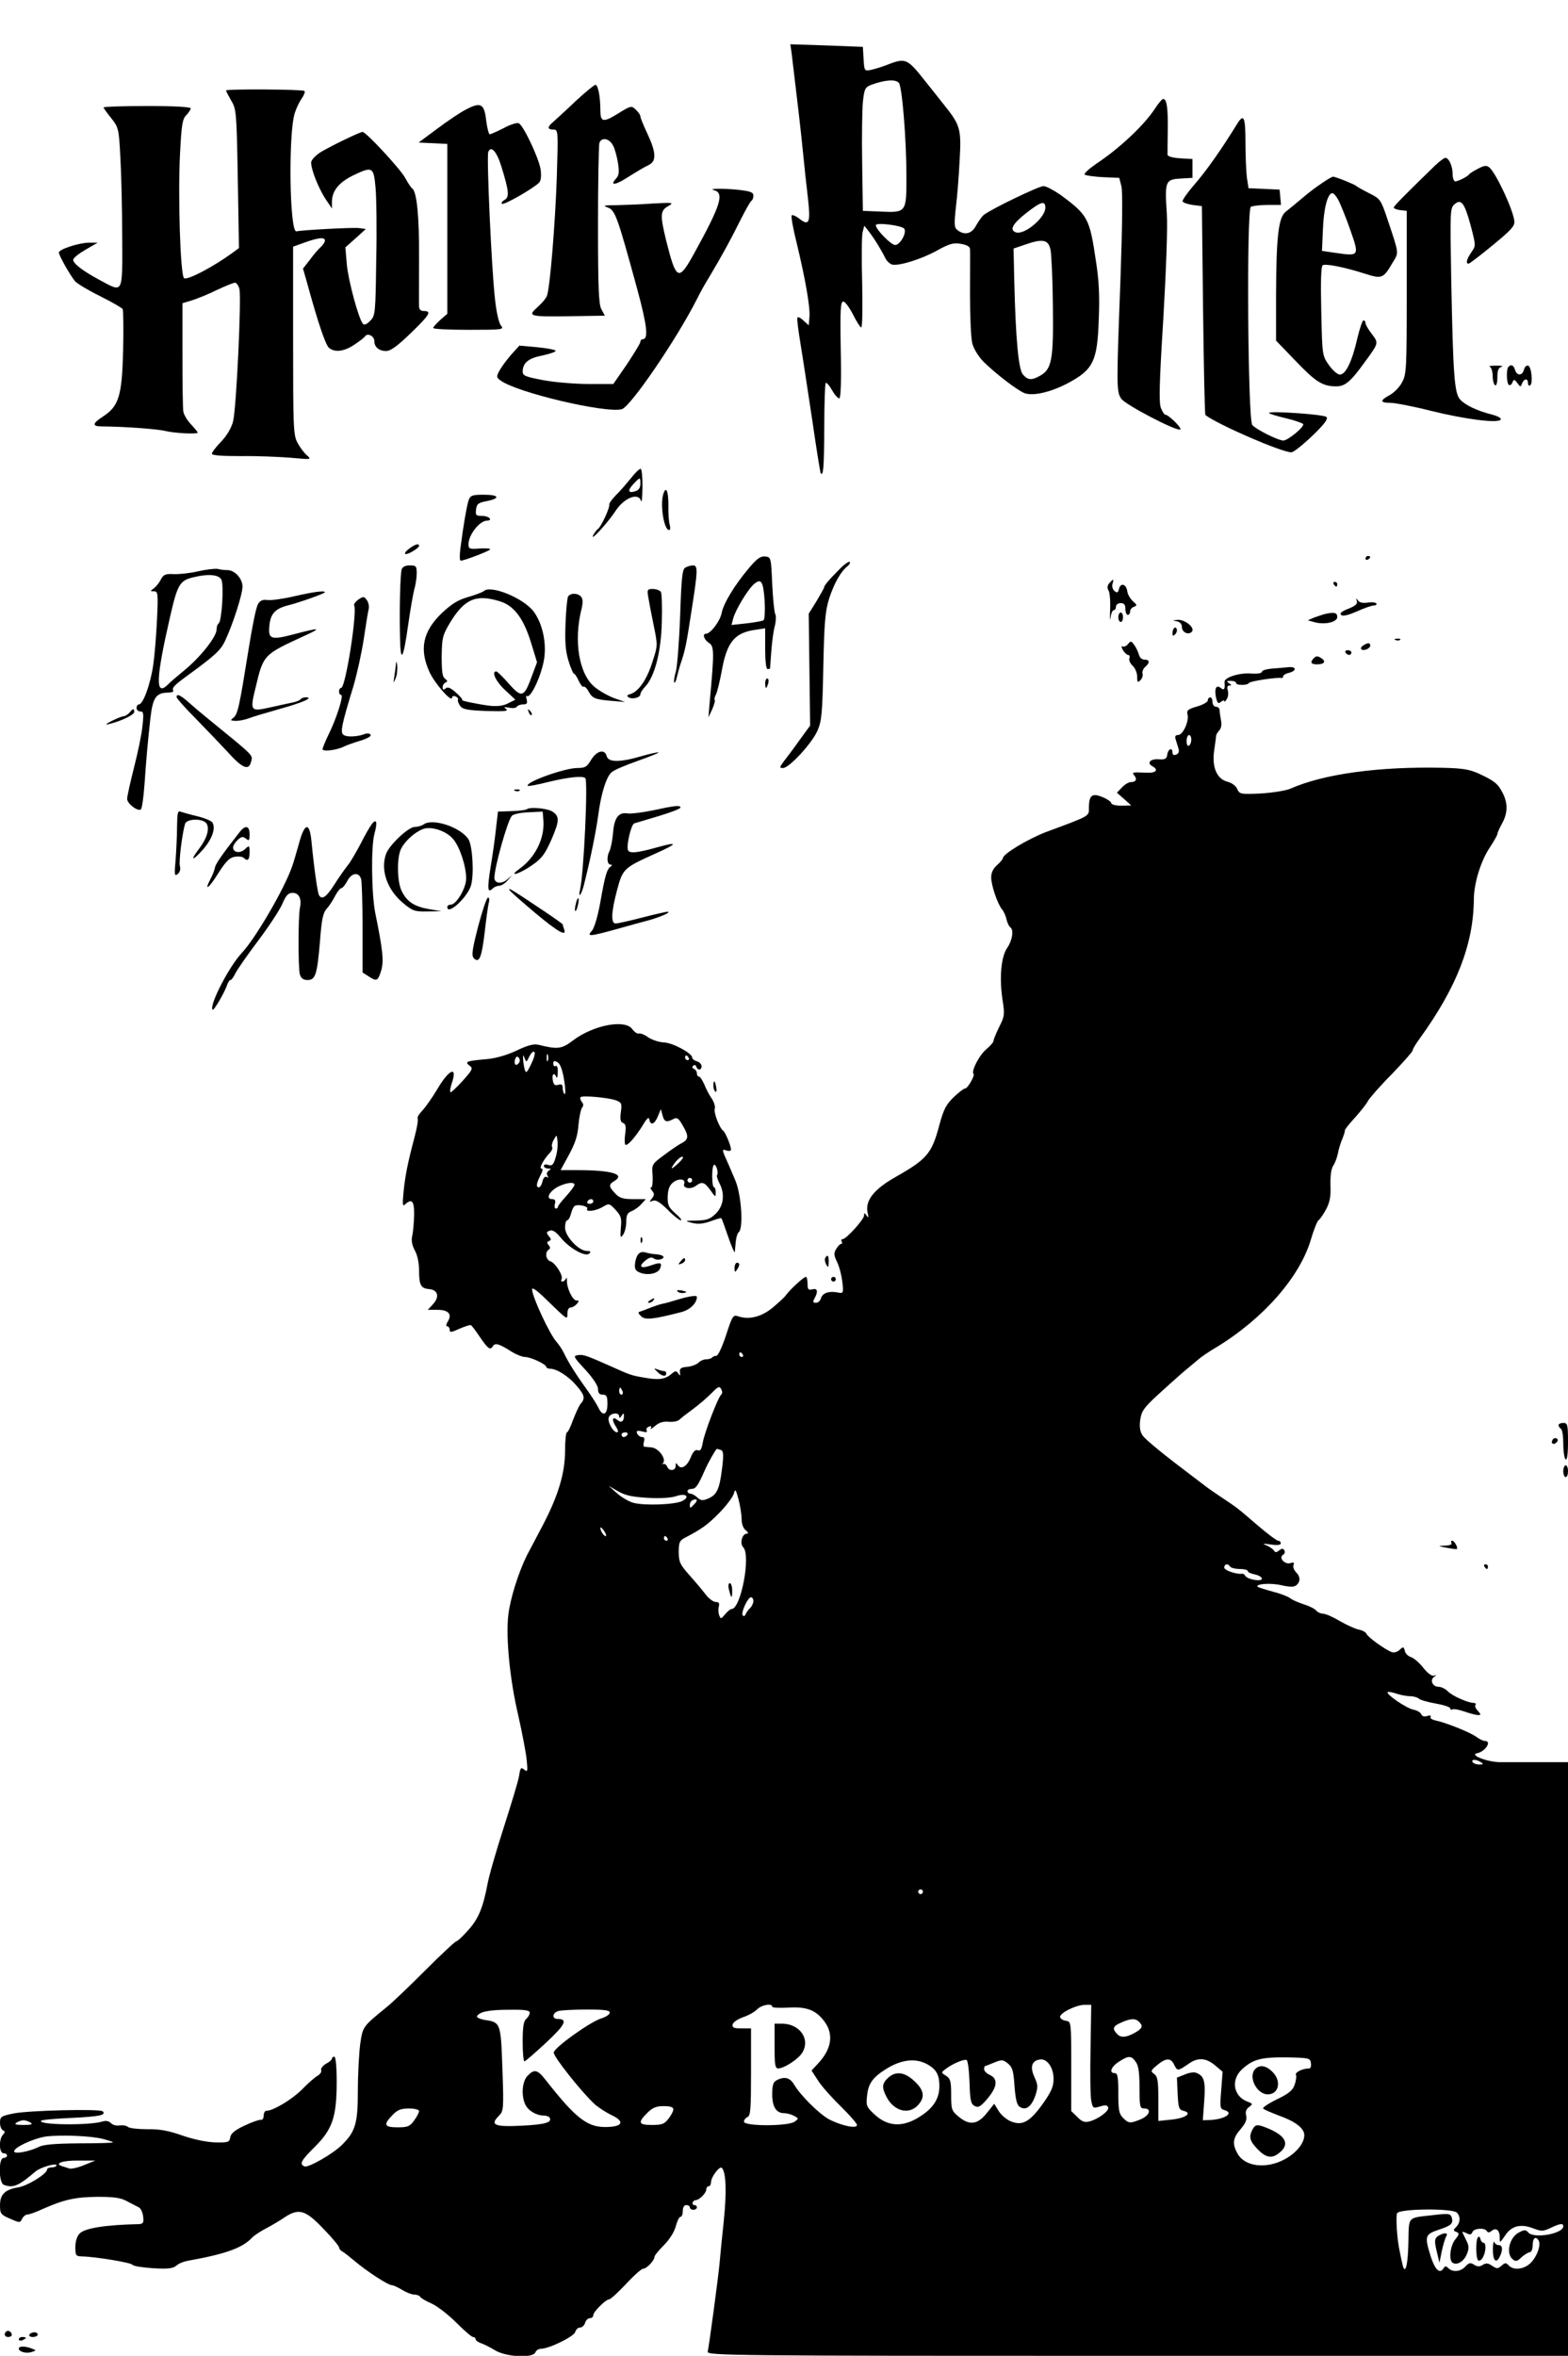 <?xml version="1.0" standalone="no"?>
<!DOCTYPE svg PUBLIC "-//W3C//DTD SVG 20010904//EN"
 "http://www.w3.org/TR/2001/REC-SVG-20010904/DTD/svg10.dtd">
<svg version="1.0" xmlns="http://www.w3.org/2000/svg"
 width="666pt" height="1000pt" viewBox="0 0 666 1000"
 preserveAspectRatio="xMidYMid meet">

<g transform="translate(0,1000) scale(0.1,-0.1)"
fill="#000000" stroke="none">
<path d="M3363 9769 c27 -225 37 -310 47 -409 6 -63 16 -155 22 -204 11 -101
5 -117 -36 -85 -15 12 -30 18 -33 15 -4 -3 5 -54 20 -114 37 -153 59 -276 55
-318 l-3 -35 -22 20 c-12 12 -24 17 -26 13 -3 -4 4 -56 14 -117 10 -60 32
-207 50 -325 17 -118 33 -217 35 -219 11 -12 14 20 15 190 0 101 3 188 6 193
3 4 15 -9 27 -30 11 -20 26 -36 31 -35 6 1 9 74 6 206 -3 172 -1 205 11 205 7
0 26 -25 41 -55 15 -30 31 -55 35 -55 5 0 6 85 4 189 -3 104 -2 201 2 216 l7
27 22 -28 c21 -28 46 -67 68 -111 6 -12 19 -23 28 -26 28 -7 123 22 190 59 54
30 70 34 102 29 27 -5 39 -12 39 -23 1 -10 0 -95 0 -189 0 -95 4 -191 10 -212
6 -22 27 -56 47 -76 49 -49 145 -123 175 -134 36 -13 110 4 181 41 111 59 128
93 134 274 4 96 1 163 -12 245 -27 183 -34 196 -151 282 -29 20 -61 37 -72 37
-20 0 -221 -97 -253 -122 -9 -7 -23 -28 -33 -45 -18 -36 -49 -43 -79 -20 -14
11 -15 22 -7 97 6 47 13 137 16 201 8 130 2 149 -64 231 -20 25 -58 74 -85
107 -71 90 -81 95 -148 70 -29 -12 -66 -23 -81 -26 -26 -5 -27 -4 -30 46 l-3
52 -154 6 -154 5 6 -43z m455 -121 c14 -18 32 -241 32 -398 0 -153 0 -153
-113 -148 l-72 3 -3 200 c-2 110 0 228 3 262 6 54 9 62 33 72 59 22 106 26
120 9z m622 -530 c0 -43 -91 -118 -126 -104 -27 10 -13 36 44 81 64 50 82 55
82 23z m-599 -89 c11 -18 -18 -69 -39 -69 -17 0 -82 66 -82 84 0 13 112 -1
121 -15z m621 -89 c4 -19 9 -125 10 -235 3 -227 -4 -270 -51 -298 -38 -22 -54
-22 -76 3 -19 21 -31 150 -37 400 l-3 135 50 17 c74 26 98 21 107 -22z"/>
<path d="M2442 9568 c-42 -40 -85 -79 -94 -87 -24 -20 -23 -31 2 -31 21 0 21
-3 15 -202 -7 -202 -29 -470 -42 -504 -3 -9 -20 -30 -37 -45 -48 -43 -44 -44
156 -41 l127 2 -15 28 c-11 22 -14 90 -14 359 0 182 3 338 6 347 10 25 42 19
58 -12 8 -15 17 -49 21 -75 6 -39 4 -52 -10 -67 -25 -28 -2 -26 44 3 51 32 73
45 99 58 31 17 28 54 -8 131 -16 34 -30 68 -30 74 0 6 -9 19 -20 29 -18 17
-21 16 -70 -14 -69 -43 -80 -41 -80 13 0 56 -10 106 -21 106 -5 0 -44 -32 -87
-72z"/>
<path d="M960 9616 c0 -3 10 -22 22 -43 22 -36 23 -50 28 -332 l5 -294 -30
-22 c-80 -58 -188 -115 -203 -106 -16 10 -27 353 -17 535 6 116 10 141 26 157
10 10 19 24 19 29 0 6 -68 10 -185 10 -102 0 -185 -3 -185 -6 0 -3 14 -23 32
-45 31 -39 33 -45 39 -162 4 -67 8 -220 8 -339 1 -251 6 -241 -95 -187 -71 38
-113 70 -113 86 -1 7 23 26 52 43 l52 30 -36 0 c-42 0 -129 -28 -129 -42 0
-12 48 -97 69 -122 9 -10 57 -39 106 -63 50 -25 93 -50 96 -55 3 -5 4 -85 2
-176 -5 -193 -18 -235 -84 -279 -48 -31 -49 -43 -6 -43 100 -1 237 -11 272
-20 39 -9 135 -14 135 -6 0 2 -13 18 -29 35 -16 17 -30 41 -32 53 -3 13 -4
121 -4 242 l0 219 40 12 c22 7 70 26 106 44 36 17 71 31 77 31 7 0 15 -12 19
-27 9 -37 -13 -506 -27 -562 -7 -27 -25 -58 -50 -85 -22 -22 -40 -46 -40 -52
0 -7 41 -10 123 -10 67 1 163 -3 212 -7 88 -8 89 -8 69 10 -12 10 -30 34 -40
53 -18 32 -19 64 -19 434 l0 399 50 18 c59 21 85 23 85 8 0 -7 -8 -19 -18 -28
-10 -9 -31 -33 -46 -54 l-29 -37 18 -63 c45 -164 78 -263 93 -274 25 -20 64
-15 107 14 22 14 43 31 46 36 11 15 39 0 39 -21 0 -25 20 -42 50 -42 19 0 48
21 108 79 79 77 87 91 50 91 -10 0 -18 7 -18 18 -1 9 0 103 0 208 1 178 -10
281 -29 294 -5 3 -18 23 -30 45 -20 37 -166 195 -181 195 -11 0 -129 -57 -175
-84 -22 -13 -41 -33 -43 -43 -4 -25 31 -114 63 -161 l25 -37 0 29 c0 45 29 81
87 110 85 41 90 39 98 -49 4 -41 6 -181 3 -310 -3 -227 -4 -236 -26 -257 -13
-14 -25 -19 -30 -13 -19 21 -63 186 -69 254 l-6 71 44 39 43 39 -30 4 c-27 3
-236 -8 -265 -14 -29 -6 -35 413 -7 502 6 19 19 47 29 61 10 14 16 29 12 33
-7 7 -333 9 -333 2z"/>
<path d="M4905 9538 c-45 -69 -151 -169 -250 -234 -30 -21 -52 -41 -48 -45 4
-4 39 -9 77 -11 l70 -3 9 -35 c6 -22 4 -172 -4 -400 -17 -450 -17 -471 3 -502
17 -26 236 -140 251 -131 9 5 -50 63 -64 63 -4 0 -12 13 -18 28 -9 21 -7 107
10 377 12 209 19 389 15 448 -9 138 -6 145 57 149 l52 3 0 40 0 40 -52 3 c-32
2 -53 8 -54 15 0 7 0 55 1 107 1 94 -4 130 -20 130 -4 0 -20 -19 -35 -42z"/>
<path d="M1981 9536 c-23 -11 -78 -48 -122 -81 l-81 -60 61 -3 61 -3 0 -360 0
-361 -30 -26 c-16 -15 -30 -30 -30 -34 0 -5 68 -8 152 -8 143 0 150 1 136 18
-9 10 -20 57 -26 117 -14 124 -36 601 -28 620 11 29 36 2 55 -60 33 -106 35
-131 15 -143 -11 -6 -16 -13 -12 -17 7 -8 140 69 159 91 7 9 9 29 5 56 -8 49
-74 188 -93 195 -8 3 -37 -6 -64 -21 -28 -14 -54 -26 -59 -26 -4 0 -11 27 -15
59 -8 71 -23 79 -84 47z"/>
<path d="M5254 9473 c-62 -101 -129 -197 -178 -253 -31 -36 -55 -69 -53 -75 2
-5 21 -12 43 -15 l39 -5 5 -442 c3 -243 7 -443 10 -445 56 -42 324 -158 365
-158 9 0 48 31 88 69 53 51 69 73 61 81 -11 11 -244 27 -244 17 0 -3 32 -13
70 -22 39 -9 72 -21 75 -25 7 -11 -65 -70 -84 -70 -22 0 -116 47 -132 66 -19
23 -25 914 -6 926 7 4 38 8 70 8 l58 0 -3 33 -3 32 -66 3 -66 3 -7 46 c-3 25
-6 92 -6 149 0 109 -7 124 -36 77z"/>
<path d="M6096 9298 c-132 -128 -176 -173 -176 -179 0 -4 12 -9 28 -11 l27 -3
0 -346 c0 -324 -1 -348 -20 -382 -10 -20 -34 -44 -52 -54 -43 -23 -42 -33 3
-33 19 0 97 -15 172 -34 146 -36 286 -54 296 -37 4 6 -13 15 -36 21 -64 16
-114 40 -136 64 -25 27 -30 105 -38 511 -5 284 -5 301 13 317 29 26 43 8 69
-87 23 -88 23 -88 4 -115 -20 -29 -26 -50 -12 -49 4 0 50 35 102 78 77 63 95
82 92 102 -4 47 -78 205 -106 228 -12 10 -21 9 -48 -5 -18 -9 -35 -20 -38 -24
-7 -10 -47 -30 -59 -30 -6 0 -11 14 -11 31 0 34 -16 69 -31 69 -5 0 -25 -15
-43 -32z"/>
<path d="M5614 9222 c-23 -15 -61 -44 -85 -65 -24 -20 -54 -45 -67 -55 -32
-24 -41 -105 -42 -352 l0 -196 83 -86 c86 -90 115 -108 173 -108 37 0 61 20
120 102 61 83 60 81 31 120 -15 19 -27 40 -27 46 0 7 -4 12 -9 12 -4 0 -16
-35 -26 -77 -22 -97 -49 -153 -74 -153 -10 0 -31 18 -47 41 -28 40 -28 42 -32
228 -3 123 -1 191 6 195 13 8 96 -9 180 -36 72 -23 78 -20 117 47 27 45 29 32
-22 185 -28 83 -30 86 -78 110 -28 14 -52 28 -55 31 -6 6 -87 39 -98 39 -4 0
-25 -12 -48 -28z m72 -74 c9 -18 32 -74 50 -126 38 -108 37 -110 -59 -96 l-62
9 4 90 c3 89 20 155 40 155 6 0 18 -14 27 -32z"/>
<path d="M3032 9193 c46 -12 30 -63 -86 -273 -64 -115 -74 -110 -116 57 -27
110 -26 129 8 148 26 15 22 16 -67 11 -52 -4 -122 -6 -155 -7 -52 0 -57 -2
-34 -10 31 -12 40 -37 124 -344 43 -158 49 -215 24 -215 -6 0 -10 -5 -10 -11
0 -6 -26 -48 -57 -95 l-58 -84 -104 0 c-57 0 -143 7 -192 16 -79 15 -89 19
-89 38 1 36 25 56 84 67 31 7 56 15 56 20 0 4 -35 11 -77 15 l-77 7 -36 -40
c-19 -22 -41 -52 -49 -67 -13 -24 -13 -28 5 -41 68 -51 445 -140 515 -122 37
10 234 299 319 467 12 25 37 70 56 100 50 84 90 157 131 240 21 41 41 77 45
78 4 2 8 12 8 21 0 15 -12 19 -61 25 -67 7 -134 6 -107 -1z"/>
<path d="M6328 8443 c6 -2 12 -20 12 -38 0 -19 5 -37 10 -40 6 -4 10 10 10 34
0 29 5 41 18 44 9 3 -1 5 -23 5 -22 0 -34 -2 -27 -5z"/>
<path d="M6407 8443 c-10 -10 -8 -71 2 -77 5 -3 12 2 15 11 6 14 8 14 21 -3
13 -18 14 -18 20 -1 9 21 25 22 25 1 0 -8 4 -13 9 -10 13 8 6 79 -8 84 -7 2
-15 -5 -18 -17 -7 -27 -30 -27 -38 -1 -6 20 -16 25 -28 13z"/>
<path d="M2678 7968 c-18 -22 -46 -55 -63 -71 -16 -17 -29 -34 -27 -39 3 -12
-35 -95 -48 -103 -5 -3 -15 -16 -21 -28 -13 -29 65 57 96 105 37 56 98 79 108
41 3 -10 5 17 6 60 0 42 -3 77 -8 77 -6 0 -25 -19 -43 -42z m42 -22 c0 -16 -7
-27 -21 -31 -31 -10 -35 2 -9 30 29 31 30 31 30 1z"/>
<path d="M2816 7898 c-12 -48 5 -148 26 -148 5 0 6 9 3 21 -4 11 -7 49 -6 85
0 63 -11 85 -23 42z"/>
<path d="M1991 7878 c-8 -22 -23 -108 -36 -210 -3 -27 -3 -48 2 -48 14 0 116
39 124 47 5 5 -14 6 -41 5 -46 -4 -50 -2 -50 18 0 39 46 99 78 100 27 0 10 20
-19 20 -27 0 -30 3 -27 27 3 24 9 29 46 36 59 12 52 27 -13 27 -48 0 -57 -3
-64 -22z"/>
<path d="M1742 7674 c-33 -23 -27 -36 8 -16 16 9 30 20 30 25 0 11 -14 8 -38
-9z"/>
<path d="M3184 7592 c-61 -71 -112 -154 -119 -195 -7 -34 -47 -87 -66 -87 -17
0 -9 -25 12 -39 23 -14 23 -38 3 -256 l-5 -60 16 34 c8 19 13 36 11 39 -3 2
-1 13 5 24 5 10 16 54 24 97 22 126 55 166 146 178 l39 6 0 -87 c0 -51 4 -86
10 -86 6 0 10 1 11 3 0 1 2 34 5 72 3 39 9 87 15 108 5 20 6 43 2 50 -4 6 -10
64 -13 127 -5 114 -5 115 -30 118 -19 2 -35 -9 -66 -46z m64 -145 c2 -41 0
-77 -5 -80 -5 -3 -37 -9 -72 -13 l-64 -7 7 27 c9 36 64 127 90 148 30 24 38
10 44 -75z"/>
<path d="M5800 7629 c0 -5 5 -7 10 -4 6 3 10 8 10 11 0 2 -4 4 -10 4 -5 0 -10
-5 -10 -11z"/>
<path d="M3564 7582 c-43 -43 -64 -68 -64 -76 0 -3 -15 -29 -32 -58 l-33 -53
3 -238 3 -237 -46 -63 c-24 -34 -54 -74 -66 -89 -19 -26 -19 -28 -3 -28 26 0
122 104 146 158 18 41 21 72 25 271 4 193 8 235 25 291 21 64 49 114 78 137 8
6 12 14 9 18 -4 3 -24 -11 -45 -33z"/>
<path d="M1706 7583 c-6 -22 -10 -168 -7 -288 2 -115 14 -96 35 55 9 63 21
131 26 150 6 19 10 50 10 67 0 30 -3 33 -29 33 -20 0 -31 -6 -35 -17z"/>
<path d="M2910 7590 c-12 -7 -16 -47 -21 -202 -4 -106 -12 -213 -18 -237 -7
-24 -10 -46 -7 -48 3 -3 8 8 11 23 4 16 12 47 20 69 15 46 21 73 41 205 28
177 29 200 8 200 -11 0 -26 -5 -34 -10z"/>
<path d="M842 7575 c-34 -8 -81 -13 -104 -12 -35 2 -44 -2 -55 -23 -6 -13 -20
-30 -29 -37 -17 -12 -17 -13 0 -13 17 0 18 -9 13 -117 -3 -65 -10 -153 -16
-195 -12 -82 -43 -168 -61 -168 -5 0 -10 -7 -10 -15 0 -8 7 -15 16 -15 14 0
15 -9 9 -62 -3 -35 -20 -114 -36 -177 -16 -63 -29 -122 -29 -132 0 -20 44 -54
58 -45 5 3 12 52 16 110 8 113 12 160 25 279 10 86 24 106 74 107 16 0 26 4
23 8 -7 12 4 23 57 62 121 88 145 110 164 152 32 68 73 195 73 228 0 34 -33
70 -64 70 -12 0 -30 2 -41 5 -11 2 -48 -2 -83 -10z m98 -35 c12 -22 2 -177
-11 -186 -5 -3 -9 -14 -9 -26 0 -30 -65 -113 -133 -170 -33 -27 -67 -56 -74
-64 -54 -53 -51 25 9 286 32 140 41 156 101 170 62 15 106 11 117 -10z"/>
<path d="M4712 7525 c-9 -10 -10 -21 -3 -33 5 -9 8 -46 6 -82 -1 -36 -1 -50 2
-32 2 17 8 32 14 32 5 0 9 7 9 15 0 8 9 15 20 15 15 0 20 -7 20 -25 0 -14 5
-25 10 -25 6 0 10 6 10 14 0 8 7 17 16 20 15 6 14 8 -4 24 -11 10 -22 28 -24
42 -4 31 -28 38 -35 11 -4 -17 -8 -19 -19 -10 -8 7 -12 20 -9 30 7 23 4 23
-13 4z"/>
<path d="M5665 7520 c3 -5 8 -10 11 -10 2 0 4 5 4 10 0 6 -5 10 -11 10 -5 0
-7 -4 -4 -10z"/>
<path d="M2055 7491 c-6 -5 -35 -16 -66 -25 -43 -12 -70 -29 -112 -68 -81 -78
-97 -153 -53 -250 22 -49 96 -133 96 -109 0 6 7 8 15 5 8 -4 13 -9 10 -14 -2
-4 2 -15 9 -26 11 -15 31 -19 112 -22 76 -2 95 -1 84 8 -12 9 -10 10 12 6 15
-3 30 -2 33 4 3 5 15 10 27 10 16 0 19 5 15 21 -3 12 -3 18 0 15 14 -14 57 72
72 145 15 72 -3 161 -43 214 -44 57 -182 113 -211 86z m67 -43 c60 -18 100
-70 132 -171 l27 -88 -22 -59 c-33 -91 -43 -94 -98 -32 -25 29 -49 52 -53 52
-22 0 -2 -43 37 -79 l44 -41 -30 -15 c-20 -11 -45 -14 -77 -11 -50 6 -132 23
-119 25 4 0 -7 14 -25 30 -24 21 -36 27 -45 19 -10 -8 -13 -6 -13 5 0 8 6 18
13 20 9 4 8 8 -3 16 -11 8 -14 30 -14 95 1 79 4 90 35 142 61 101 110 123 211
92z"/>
<path d="M2753 7468 c3 -18 13 -72 23 -120 18 -88 18 -88 -5 -158 -23 -74 -58
-125 -93 -136 -15 -4 -17 -8 -8 -14 16 -10 50 -1 50 13 0 6 9 21 21 33 40 43
67 147 70 273 2 64 0 122 -4 129 -5 6 -20 12 -34 12 -23 0 -25 -3 -20 -32z"/>
<path d="M1250 7469 c-47 -11 -98 -18 -113 -16 -21 3 -32 -2 -41 -17 -8 -12
-25 -97 -40 -191 -39 -243 -46 -278 -65 -292 -14 -11 -13 -12 11 -13 15 0 39
5 55 11 15 6 75 24 132 40 98 27 147 49 109 49 -9 0 -19 -4 -22 -9 -3 -4 -20
-11 -38 -14 -18 -4 -61 -13 -96 -21 -78 -17 -81 -14 -56 87 33 139 33 138 209
219 73 33 65 35 -42 7 -101 -27 -114 -23 -109 32 4 53 24 75 78 89 52 13 158
51 158 56 0 8 -48 2 -130 -17z"/>
<path d="M2413 7468 c-4 -7 -9 -59 -11 -116 -3 -78 0 -117 13 -158 9 -30 20
-54 23 -54 4 0 13 -14 20 -30 8 -17 17 -28 21 -25 5 2 14 -7 21 -20 16 -29 26
-34 98 -40 l57 -5 -45 16 c-25 9 -62 30 -82 46 -69 54 -93 198 -57 337 5 23 5
39 -3 48 -13 16 -44 17 -55 1z"/>
<path d="M1522 7455 c-12 -9 -20 -20 -18 -24 15 -24 -36 -351 -55 -351 -5 0
-9 -7 -9 -15 0 -8 4 -15 9 -15 12 0 -20 -101 -53 -167 -14 -29 -26 -58 -26
-63 0 -12 63 -4 93 12 10 5 41 16 68 24 29 9 47 19 43 25 -3 6 -13 7 -23 4
-29 -12 -76 -15 -91 -5 -16 10 -10 40 41 207 15 51 35 141 44 200 9 60 18 117
21 128 3 11 -1 28 -8 38 -12 16 -15 16 -36 2z"/>
<path d="M5763 7449 c4 -12 -6 -21 -36 -33 -28 -11 -38 -19 -31 -26 7 -7 29
-2 68 15 31 14 63 25 72 25 8 0 13 4 10 8 -3 5 -19 7 -37 4 -20 -3 -35 0 -41
9 -8 11 -9 11 -5 -2z"/>
<path d="M4750 7380 c0 -11 5 -20 10 -20 6 0 10 9 10 20 0 11 -4 20 -10 20 -5
0 -10 -9 -10 -20z"/>
<path d="M5625 7393 c-11 -3 -31 -10 -45 -15 l-25 -11 28 -8 c44 -12 97 0 97
22 0 19 -14 22 -55 12z"/>
<path d="M4998 7363 c14 -3 22 -12 22 -24 0 -23 27 -36 42 -21 16 16 -27 52
-59 51 -24 -2 -25 -2 -5 -6z"/>
<path d="M4987 7334 c-4 -4 -7 -14 -7 -23 0 -11 3 -12 11 -4 6 6 10 16 7 23
-2 6 -7 8 -11 4z"/>
<path d="M5928 7283 c7 -3 16 -2 19 1 4 3 -2 6 -13 5 -11 0 -14 -3 -6 -6z"/>
<path d="M4791 7266 c-7 -9 -18 -13 -23 -10 -6 4 -5 -3 1 -15 7 -11 17 -21 22
-21 6 0 9 -6 6 -14 -3 -8 3 -22 14 -32 10 -9 19 -30 19 -46 0 -24 2 -27 13
-16 8 7 12 20 10 28 -3 9 3 22 11 29 21 18 20 31 -3 31 -11 0 -21 9 -24 23 -4
12 -12 30 -20 40 -12 17 -14 17 -26 3z"/>
<path d="M5790 7260 c-8 -5 -11 -12 -8 -16 10 -9 38 3 38 16 0 12 -10 13 -30
0z"/>
<path d="M5715 7230 c3 -5 10 -10 16 -10 5 0 9 5 9 10 0 6 -7 10 -16 10 -8 0
-12 -4 -9 -10z"/>
<path d="M5581 7207 c-18 -18 -13 -27 13 -27 32 0 40 13 17 27 -14 9 -21 9
-30 0z"/>
<path d="M1682 7184 c-1 -12 -4 -37 -7 -55 -5 -31 -5 -32 5 -9 6 13 9 38 7 55
-2 18 -4 21 -5 9z"/>
<path d="M5403 7162 c-24 -2 -43 -8 -43 -13 0 -7 -19 -10 -47 -8 -49 4 -114
-17 -112 -36 3 -30 -1 -37 -15 -26 -20 17 -29 -2 -21 -40 6 -24 9 -28 21 -18
8 6 14 8 14 3 0 -5 5 -1 11 9 6 9 7 26 4 37 -4 13 -2 20 7 20 10 0 9 3 -2 10
-12 8 -11 10 8 10 12 0 22 -4 22 -9 0 -11 49 -11 55 0 5 8 121 25 138 21 4 -1
7 2 7 7 0 5 11 12 25 15 34 9 32 27 -2 24 -16 -2 -47 -4 -70 -6z"/>
<path d="M3250 7100 c0 -11 2 -20 4 -20 2 0 6 9 9 20 3 11 1 20 -4 20 -5 0 -9
-9 -9 -20z"/>
<path d="M750 7041 c0 -5 37 -47 83 -93 45 -46 105 -109 133 -139 62 -69 90
-82 100 -44 8 32 20 19 -192 192 -21 17 -54 45 -73 62 -35 31 -51 38 -51 22z"/>
<path d="M5130 7027 c0 -7 -21 -19 -46 -26 -38 -11 -45 -17 -40 -34 7 -28 -19
-87 -40 -87 -12 0 -15 -6 -10 -20 3 -11 9 -28 12 -39 3 -11 0 -20 -10 -24 -10
-4 -16 -1 -16 8 0 24 -18 17 -22 -7 -2 -19 -9 -23 -35 -21 -36 3 -54 -15 -29
-29 29 -16 17 -30 -26 -28 -59 3 -62 2 -49 -13 12 -16 5 -27 -17 -27 -8 0 -25
-10 -36 -22 l-22 -23 31 -27 30 -27 -42 -1 c-24 0 -43 5 -43 11 0 5 -16 17
-36 25 -45 19 -58 9 -59 -42 0 -40 11 -34 -180 -105 -77 -29 -185 -94 -185
-111 0 -4 -11 -18 -25 -30 -16 -14 -25 -32 -25 -52 0 -34 27 -113 46 -136 7
-8 16 -27 19 -43 4 -15 11 -30 16 -33 16 -10 9 -55 -12 -86 -27 -37 -35 -128
-21 -221 10 -63 9 -71 -14 -116 -13 -27 -24 -53 -24 -59 0 -6 -14 -22 -32 -37
-29 -24 -64 -93 -53 -103 7 -7 -25 -62 -35 -62 -6 0 -28 -17 -49 -37 -33 -32
-43 -52 -61 -118 -32 -121 -52 -145 -186 -221 -92 -52 -130 -100 -119 -151 5
-21 4 -25 -4 -13 -10 13 -11 13 -11 0 -1 -17 -76 -100 -91 -100 -6 0 -7 -4 -4
-10 3 -5 2 -10 -2 -10 -5 0 -14 -9 -21 -21 -11 -18 -11 -27 4 -57 10 -21 19
-59 22 -85 5 -47 4 -48 -21 -43 -37 7 -64 -3 -70 -25 -3 -10 -12 -19 -21 -19
-13 0 -15 4 -6 19 16 30 12 44 -10 38 -17 -4 -20 0 -20 24 0 16 -3 29 -7 29
-9 0 -66 -52 -85 -78 -7 -10 -34 -34 -59 -55 -48 -38 -99 -50 -145 -34 -20 7
-24 0 -50 -80 -16 -49 -34 -88 -41 -88 -6 0 -15 -3 -19 -8 -4 -4 -15 -7 -25
-7 -10 0 -24 -6 -32 -14 -8 -8 -29 -16 -48 -18 -27 -2 -33 -7 -31 -23 2 -16 1
-17 -7 -5 -9 12 -12 12 -28 -1 -27 -24 -55 -28 -115 -17 -54 9 -61 11 -138 46
-108 48 -122 53 -144 50 -23 -3 -21 -7 30 -62 33 -36 54 -68 54 -82 0 -17 6
-24 20 -24 17 0 20 -7 20 -40 0 -46 -20 -54 -38 -16 -6 13 -28 48 -49 77 -46
64 -78 114 -97 154 -8 17 -23 39 -33 50 -28 31 -103 191 -103 222 0 10 20 -4
55 -38 98 -95 95 -93 95 -64 0 15 6 25 14 25 7 0 19 7 26 15 10 12 10 15 -2
15 -16 0 -42 55 -40 85 0 11 -2 14 -4 8 -3 -7 -10 -13 -15 -13 -6 0 -7 4 -4
10 9 14 -26 69 -47 76 -20 6 -24 39 -8 49 8 5 8 11 0 20 -8 10 -7 14 2 17 10
4 10 8 -1 21 -11 14 -11 18 4 23 11 5 26 -4 47 -30 37 -45 105 -83 121 -67 8
8 5 11 -10 11 -35 0 -93 62 -93 99 0 17 4 31 9 31 5 0 12 12 16 27 3 15 11 31
16 34 15 9 60 -2 53 -12 -9 -15 36 -10 66 8 27 16 29 15 55 -13 23 -25 26 -35
22 -76 -3 -41 -2 -45 9 -30 7 9 14 34 14 55 0 30 5 39 23 46 12 5 31 18 41 30
l19 21 -54 0 c-44 0 -58 5 -76 24 -28 30 -29 38 -2 54 45 28 -15 45 -158 45
l-72 0 36 66 c26 48 37 81 40 126 3 33 10 66 15 73 7 8 7 16 -1 25 -6 8 -8 16
-5 20 8 8 120 -2 151 -14 23 -9 25 -13 20 -50 -4 -30 -2 -42 10 -46 11 -5 13
-16 8 -49 -3 -24 -2 -44 3 -44 12 0 44 38 73 85 17 29 25 35 27 23 5 -27 22
-21 36 13 l13 31 7 -26 c7 -28 17 -32 46 -16 15 8 22 4 39 -26 27 -45 26 -60
-1 -75 -13 -6 -47 -29 -76 -51 -54 -40 -54 -40 -50 -89 1 -27 -1 -49 -6 -49
-5 0 -3 -7 4 -15 10 -12 10 -18 -1 -32 -12 -15 -12 -16 4 -10 13 5 30 -6 63
-38 24 -25 50 -45 56 -45 6 0 -4 13 -23 29 -29 26 -34 36 -33 72 1 31 8 48 23
60 24 19 55 15 47 -6 -7 -19 27 -25 49 -9 27 20 37 17 63 -19 20 -29 22 -30
22 -9 0 12 -3 22 -7 22 -10 0 -11 86 -1 95 3 4 9 -3 13 -15 4 -12 4 -24 1 -27
-3 -3 1 -18 9 -34 25 -47 19 -96 -14 -130 -25 -24 -38 -29 -83 -30 -51 -1 -52
-1 -18 -10 25 -6 47 -4 78 7 24 9 45 15 46 13 2 -2 15 -38 29 -79 14 -41 27
-70 28 -65 1 6 2 25 4 44 2 18 7 36 12 40 21 13 13 152 -12 216 -4 11 -19 44
-31 73 -28 61 -29 66 -10 59 8 -3 17 -3 20 0 6 6 -21 74 -32 83 -16 11 -42 79
-36 94 3 8 -3 28 -13 43 -11 15 -25 43 -32 61 -8 17 -17 32 -22 32 -5 0 -9 6
-9 14 0 8 -6 16 -12 19 -8 2 -9 8 -4 13 5 5 11 4 13 -3 6 -18 23 -16 23 1 0 8
-9 18 -20 21 -11 3 -20 10 -20 16 0 18 -81 62 -119 64 -22 1 -52 11 -68 22
-15 11 -33 18 -40 16 -6 -2 -18 6 -27 18 -30 44 -166 18 -253 -48 -47 -36 -65
-38 -145 -18 -20 5 -45 -1 -95 -25 -43 -20 -90 -33 -128 -36 -82 -7 -93 -11
-71 -27 16 -12 14 -17 -29 -65 -26 -29 -50 -51 -52 -48 -3 3 0 21 7 41 24 73
-14 55 -63 -29 -21 -35 -49 -75 -63 -90 -14 -14 -23 -29 -20 -34 3 -5 -3 -40
-13 -78 -29 -109 -40 -164 -47 -234 -5 -54 -4 -63 7 -52 28 26 39 14 38 -45
-1 -32 -4 -71 -8 -88 -5 -21 -1 -40 11 -63 11 -19 18 -54 18 -85 0 -63 8 -76
43 -79 37 -3 45 -33 16 -64 l-22 -24 42 0 c46 0 63 -19 42 -51 -7 -12 -7 -19
-1 -19 5 0 10 -7 10 -15 0 -12 7 -11 42 5 23 10 45 17 48 15 4 -2 20 -23 36
-47 36 -53 46 -61 57 -43 9 16 26 12 79 -22 21 -13 47 -23 57 -23 25 0 91 -31
91 -42 0 -4 8 -8 18 -8 28 -1 77 -32 110 -71 35 -40 39 -55 18 -78 -7 -9 -21
-40 -32 -68 -10 -29 -22 -53 -26 -53 -4 0 -8 -35 -8 -79 0 -94 -29 -191 -97
-320 -25 -47 -54 -103 -65 -123 -36 -73 -71 -184 -79 -253 -11 -96 6 -273 43
-430 16 -71 32 -155 35 -185 5 -49 4 -53 -10 -42 -14 12 -17 9 -22 -25 -3 -21
-33 -119 -65 -219 -32 -99 -64 -209 -70 -245 -19 -99 -39 -146 -83 -194 -22
-25 -44 -45 -48 -45 -5 0 -64 -55 -131 -122 -68 -68 -142 -139 -166 -158 -102
-83 -101 -82 -112 -156 -5 -38 -10 -127 -10 -197 0 -140 -10 -174 -66 -230
-38 -39 -144 -99 -160 -93 -24 9 -16 25 44 84 74 74 92 126 92 275 0 65 -4
107 -10 107 -5 0 -10 -4 -10 -8 0 -5 -11 -15 -25 -22 -14 -8 -23 -20 -21 -27
3 -7 -4 -18 -15 -24 -11 -6 -41 -32 -67 -59 -42 -42 -122 -90 -151 -90 -6 0
-11 -9 -11 -20 0 -12 -6 -20 -12 -18 -7 1 -39 -10 -70 -25 -41 -19 -57 -33
-60 -49 -3 -21 -8 -23 -63 -22 -37 1 -90 12 -140 29 -59 21 -98 28 -150 27
-38 0 -76 4 -82 10 -7 6 -23 8 -36 6 -13 -2 -29 2 -36 10 -9 9 -21 11 -35 7
-53 -18 -280 -15 -261 3 3 4 62 9 130 12 120 6 147 12 131 28 -12 11 -313 4
-378 -9 -54 -11 -58 -14 -58 -40 0 -15 6 -29 13 -32 9 -4 9 -7 0 -18 -19 -19
-17 -79 2 -79 8 0 15 -4 15 -10 0 -5 -7 -10 -15 -10 -22 0 -21 -105 1 -114 39
-15 63 -5 134 56 20 18 90 38 90 27 0 -5 -9 -9 -20 -9 -11 0 -20 -4 -20 -9 0
-18 -83 -70 -124 -76 -56 -10 -76 -30 -76 -76 0 -35 3 -40 43 -57 41 -18 42
-18 51 0 5 10 15 18 23 18 8 0 38 11 66 24 88 39 136 50 231 51 71 0 99 -4
126 -19 19 -10 42 -22 50 -26 8 -4 16 -21 18 -39 3 -27 0 -31 -20 -32 -140 -3
-229 -17 -250 -40 -11 -11 -18 -34 -18 -57 0 -36 2 -39 28 -40 57 -1 207 -26
214 -35 3 -6 43 -12 87 -15 64 -4 85 -1 99 10 9 9 31 18 47 21 162 29 233 54
275 98 8 9 35 27 60 40 25 13 60 34 79 47 60 40 89 31 164 -48 37 -38 67 -74
67 -79 0 -6 6 -14 14 -18 8 -4 31 -23 53 -41 48 -41 141 -102 157 -102 6 0 26
-9 44 -20 18 -11 41 -20 52 -20 10 0 22 -4 25 -10 3 -5 25 -18 48 -28 23 -10
70 -46 104 -80 34 -34 66 -62 72 -62 6 0 11 -4 11 -9 0 -5 10 -13 22 -17 13
-4 40 -18 60 -30 46 -29 162 -35 172 -9 3 8 13 15 23 15 35 0 141 52 146 71 3
11 12 19 20 19 9 0 19 9 22 20 3 11 13 20 21 20 8 0 14 6 14 13 0 14 53 67 68
67 5 0 37 29 71 65 33 36 66 65 73 65 15 0 48 35 48 51 0 5 18 27 39 48 24 24
44 55 51 80 6 23 15 41 20 41 6 0 10 11 10 25 0 16 6 25 15 25 8 0 15 -4 15
-10 0 -5 7 -10 15 -10 8 0 15 5 15 10 0 6 -5 10 -11 10 -6 0 -9 5 -7 11 2 6 8
10 13 10 15 0 45 30 45 46 0 7 5 13 10 13 6 0 10 8 10 18 1 22 36 69 46 60 18
-19 21 -101 8 -227 -8 -75 -16 -156 -18 -181 -5 -54 -44 -347 -50 -372 -4 -17
88 -18 1825 -18 l1829 0 0 1260 0 1260 -117 0 c-65 0 -141 0 -168 0 -54 -1
-137 31 -101 38 35 7 64 52 33 52 -7 0 -24 8 -37 18 -28 20 -132 61 -172 69
-15 3 -25 10 -22 15 4 6 -1 8 -14 4 -12 -4 -22 -1 -25 7 -3 8 -18 17 -34 20
-30 6 -117 66 -109 74 3 3 19 0 37 -6 18 -6 44 -11 58 -11 15 0 32 -5 37 -10
6 -6 38 -15 72 -21 34 -6 62 -15 62 -21 0 -5 4 -7 9 -4 5 3 28 -1 51 -9 23 -8
49 -15 58 -15 13 0 13 2 -1 18 -10 10 -14 22 -10 25 3 4 1 8 -5 8 -21 3 -27 4
-62 19 -19 8 -42 22 -52 32 -10 10 -27 18 -38 18 -25 0 -38 28 -19 42 12 8 11
9 -1 5 -9 -2 -27 11 -45 34 -16 21 -40 41 -52 45 -11 3 -24 15 -26 26 -5 19
-7 19 -22 5 -9 -9 -23 -13 -33 -10 -28 10 -103 64 -108 78 -3 7 -18 15 -33 18
-16 3 -52 20 -80 36 -29 17 -60 31 -70 31 -10 0 -24 6 -30 13 -6 8 -30 20 -53
27 -24 8 -50 19 -58 26 -9 7 -42 20 -74 28 -33 9 -61 18 -64 20 -12 13 56 18
101 7 37 -8 53 -8 63 0 18 15 18 37 -2 56 -8 9 -13 22 -10 30 4 10 1 13 -13 8
-24 -7 -51 22 -32 35 8 4 10 13 6 19 -5 9 -10 9 -22 0 -11 -9 -16 -10 -22 -1
-3 6 -18 16 -31 22 -21 8 -18 9 18 4 27 -4 42 -2 42 5 0 6 -5 11 -11 11 -6 0
-45 29 -87 65 -93 80 -85 73 -152 118 -30 20 -59 40 -65 45 -5 4 -66 50 -134
102 -68 52 -130 104 -138 117 -11 16 -14 37 -10 66 5 36 15 51 70 102 36 33
84 76 108 97 24 20 54 45 67 56 12 11 47 35 78 53 199 121 355 298 402 458 12
41 27 78 32 81 6 4 20 24 32 46 16 30 21 54 19 103 -1 42 3 71 13 85 8 13 16
36 19 52 3 16 11 43 18 59 7 17 12 33 11 36 -1 4 19 29 43 55 24 27 50 59 56
72 7 12 52 64 101 113 48 50 88 95 88 100 0 6 14 29 31 52 156 216 227 398
229 588 0 70 30 167 70 225 16 25 30 49 30 54 0 5 9 25 20 45 24 43 25 85 3
128 -20 40 -35 52 -99 82 -41 19 -70 24 -155 26 -273 6 -507 -26 -649 -89 -19
-8 -75 -17 -125 -20 -86 -4 -90 -3 -100 19 -6 14 -23 26 -42 31 -45 12 -66 62
-56 132 4 28 8 56 8 61 0 6 6 16 13 24 9 9 12 25 8 44 -3 16 -6 36 -6 43 0 8
-7 14 -15 14 -8 0 -15 9 -15 20 0 11 -4 20 -10 20 -5 0 -10 -6 -10 -13z m-70
-166 c0 -11 -4 -23 -10 -26 -6 -4 -10 5 -10 19 0 14 5 26 10 26 6 0 10 -9 10
-19z m-2803 -1376 c-20 -41 -23 -43 -29 -22 -3 12 -6 31 -6 42 -1 19 0 19 7 2
6 -17 8 -16 19 8 7 14 16 24 21 20 6 -3 0 -25 -12 -50z m70 13 c-3 -7 -5 -2
-5 12 0 14 2 19 5 13 2 -7 2 -19 0 -25z m-121 -7 c-12 -19 -24 -12 -19 10 4
13 9 17 15 11 6 -6 7 -15 4 -21z m719 19 c3 -5 1 -10 -4 -10 -6 0 -11 5 -11
10 0 6 2 10 4 10 3 0 8 -4 11 -10z m-529 -94 c6 -36 7 -63 2 -60 -4 3 -8 14
-8 25 0 15 -5 19 -19 14 -14 -4 -20 0 -23 20 -5 26 6 35 15 13 3 -7 6 2 6 20
1 20 -3 31 -9 27 -5 -3 -10 1 -10 10 0 12 4 14 18 6 11 -6 21 -31 28 -75z
m-36 -329 c-9 -31 -15 -37 -31 -32 -11 4 -19 2 -19 -4 0 -6 8 -11 18 -11 13 0
14 -2 3 -9 -8 -5 -10 -14 -6 -21 5 -9 4 -11 -3 -6 -7 4 -14 -3 -18 -19 -3 -14
-10 -25 -15 -25 -13 0 -11 17 6 50 11 20 12 30 4 30 -11 0 12 42 38 68 7 8 11
18 8 23 -3 5 0 19 7 31 13 23 13 23 16 -7 2 -16 -1 -47 -8 -68z m524 -22 c-34
-32 -40 -32 -17 0 10 13 24 25 31 25 7 0 1 -11 -14 -25z m56 -75 c0 -5 -4 -10
-10 -10 -5 0 -10 5 -10 10 0 6 5 10 10 10 6 0 10 -4 10 -10z m-500 -19 c0 -6
-16 -27 -35 -48 -19 -21 -35 -41 -35 -45 0 -5 -4 -8 -9 -8 -5 0 -7 9 -4 20 4
14 0 20 -11 20 -32 0 -11 37 31 56 34 15 63 17 63 5z m80 -71 c0 -5 -7 -10
-16 -10 -8 0 -12 5 -9 10 3 6 10 10 16 10 5 0 9 -4 9 -10z m635 -650 c3 -5 1
-10 -4 -10 -6 0 -11 5 -11 10 0 6 2 10 4 10 3 0 8 -4 11 -10z m-91 -169 c-13
-9 -71 -160 -79 -204 -5 -29 -10 -37 -21 -33 -10 4 -20 -5 -30 -30 -16 -39
-41 -54 -55 -33 -7 11 -9 11 -9 -3 0 -22 -28 -24 -36 -4 -3 8 -11 14 -17 12
-7 -1 -9 -1 -4 1 22 13 -12 65 -45 69 -13 1 -27 3 -31 3 -5 1 -5 10 -2 21 4
14 2 20 -8 20 -8 0 -17 7 -21 15 -4 12 0 14 21 9 17 -5 24 -3 20 3 -4 6 0 14
9 17 10 4 13 2 8 -7 -4 -6 4 -2 17 9 17 15 34 21 58 19 19 -2 40 2 47 9 6 6
33 27 59 46 26 19 61 50 78 67 27 28 33 30 40 17 5 -9 6 -19 1 -23z m-420 14
c3 -8 1 -15 -4 -15 -6 0 -10 7 -10 15 0 8 2 15 4 15 2 0 6 -7 10 -15z m-14
-107 c0 -9 4 -8 10 2 8 13 10 13 10 -1 0 -23 -11 -30 -27 -17 -22 18 -26 2 -8
-26 10 -15 13 -26 6 -26 -17 0 -42 45 -35 64 7 19 44 22 44 4z m35 -78 c-3 -5
-10 -10 -16 -10 -5 0 -9 5 -9 10 0 6 7 10 16 10 8 0 12 -4 9 -10z m397 -65
c11 -4 12 -20 5 -78 -11 -89 -22 -112 -59 -128 -24 -10 -31 -9 -47 5 -9 9 -23
16 -29 16 -7 0 -12 5 -12 10 0 6 8 10 18 10 17 0 26 12 56 80 14 32 47 90 51
90 2 0 9 -2 17 -5z m-310 -203 c51 -3 100 0 119 7 41 14 62 -1 28 -20 -30 -16
-162 -21 -209 -8 -19 5 -51 24 -70 41 l-35 31 40 -23 c31 -18 60 -24 127 -28z
m398 -91 c0 -20 7 -39 18 -47 11 -9 12 -13 4 -14 -20 0 -31 -42 -15 -58 33
-34 -10 -262 -50 -262 -5 0 -17 -10 -27 -22 -17 -21 -19 -21 -25 -5 -4 9 -5
26 -2 37 4 15 0 20 -13 20 -10 0 -29 14 -42 31 -13 17 -44 54 -69 82 -41 46
-46 57 -46 99 0 42 3 49 31 63 68 36 91 52 143 105 29 30 56 66 60 80 6 22 8
19 20 -25 7 -27 13 -65 13 -84z m-203 62 c-15 -16 -17 -16 -17 -1 0 9 6 18 13
21 20 7 22 -2 4 -20z m-373 -133 c-6 -5 -24 21 -24 34 0 6 6 1 14 -10 8 -10
12 -21 10 -24z m261 -10 c3 -5 1 -10 -4 -10 -6 0 -11 5 -11 10 0 6 2 10 4 10
3 0 8 -4 11 -10z m2390 -120 c3 -5 22 -10 41 -10 19 0 34 -4 34 -9 0 -5 14
-11 30 -14 17 -4 30 -12 30 -18 0 -14 -61 -4 -71 12 -3 6 -9 10 -13 9 -22 -4
-76 14 -76 26 0 16 16 19 25 4z m-2025 -146 c0 -8 -6 -22 -14 -30 -8 -7 -16
-19 -19 -26 -2 -7 -8 -10 -12 -5 -10 9 21 77 35 77 5 0 10 -7 10 -16z m3090
-684 c12 -8 11 -10 -7 -10 -12 0 -25 5 -28 10 -8 13 15 13 35 0z m-2370 -550
c0 -5 -4 -10 -10 -10 -5 0 -10 5 -10 10 0 6 5 10 10 10 6 0 10 -4 10 -10z
m-640 -488 c0 -4 29 -6 65 -4 76 5 115 -8 150 -50 48 -57 41 -123 -23 -190
l-25 -27 28 -43 c15 -24 59 -73 97 -110 37 -36 68 -72 68 -78 0 -17 -62 -4
-115 22 -42 21 -125 103 -153 151 -17 28 -40 34 -73 17 -15 -8 -19 -21 -19
-60 0 -53 17 -80 51 -80 11 0 30 -5 41 -11 21 -11 21 -12 3 -25 -27 -20 -215
-20 -215 0 0 8 7 16 15 20 13 4 15 35 15 191 l0 185 -41 0 c-32 0 -40 3 -37
17 2 9 21 22 43 30 22 7 49 22 60 33 19 20 65 28 65 12z m1352 -178 c-2 -102
-1 -201 3 -220 5 -30 9 -34 28 -28 34 10 39 10 44 -2 5 -14 -43 -50 -80 -59
-20 -5 -32 -1 -51 19 l-26 25 0 190 c0 187 0 190 -22 193 -12 2 -23 8 -25 15
-6 16 65 52 102 53 l30 0 -3 -186z m-2382 152 c0 -7 -7 -19 -15 -26 -11 -9
-15 -34 -15 -96 0 -46 3 -84 8 -84 4 1 45 36 91 79 82 76 94 101 50 101 -26 0
-24 26 4 34 12 3 66 6 120 6 74 0 97 -3 97 -13 0 -8 -17 -19 -37 -25 -47 -15
-197 -122 -201 -144 -3 -16 116 -166 174 -220 16 -14 47 -34 69 -45 55 -25 53
-47 -4 -51 -92 -7 -139 28 -275 201 -34 43 -47 45 -76 15 -22 -24 -27 -82 -9
-121 12 -26 47 -47 79 -47 10 0 21 -4 24 -8 13 -21 -17 -30 -117 -35 -118 -6
-137 3 -98 42 20 20 21 28 15 199 -7 196 -7 198 -76 208 -21 4 -35 11 -32 16
12 19 51 27 137 27 67 1 87 -2 87 -13z m2588 -38 c17 -17 15 -26 -10 -42 -40
-24 -65 -28 -82 -11 -23 24 -20 34 17 50 40 18 60 18 75 3z m-14 -170 c12 -16
16 -47 16 -110 0 -81 2 -88 20 -88 33 0 23 -30 -15 -46 -45 -18 -51 -18 -75 6
-17 17 -20 33 -20 105 0 69 -3 85 -15 85 -26 0 -16 27 18 49 41 26 52 26 71
-1z m744 -5 c2 -13 -1 -23 -7 -23 -30 0 -64 -18 -56 -29 2 -5 0 -23 -6 -40 -8
-24 -25 -38 -75 -62 -35 -17 -62 -35 -59 -39 2 -4 33 -17 67 -30 70 -25 108
-54 108 -83 0 -34 -33 -75 -82 -102 -81 -44 -173 -32 -203 26 -22 41 -18 64
15 102 21 25 27 40 23 57 -4 16 0 27 12 36 17 13 17 14 -6 23 -60 22 -72 92
-24 137 47 43 81 52 190 51 96 -2 100 -3 103 -24z m-1620 -11 c31 -20 42 -43
42 -87 0 -50 -23 -89 -73 -123 -78 -54 -144 -52 -204 4 -33 31 -35 37 -30 79
5 50 23 76 78 111 71 45 135 50 187 16z m170 -70 c2 -77 6 -93 21 -101 14 -8
24 -4 43 17 53 57 61 96 23 114 -14 6 -25 17 -25 25 0 7 2 13 4 13 2 0 19 7
39 15 32 13 37 13 58 -4 19 -15 24 -31 28 -96 5 -59 10 -81 24 -89 25 -16 49
3 65 50 11 34 11 44 -4 77 -20 43 -12 70 23 75 30 5 58 -34 58 -82 0 -33 -9
-54 -47 -108 -55 -76 -87 -93 -136 -72 -17 7 -40 27 -50 43 l-19 31 -32 -40
c-39 -49 -74 -53 -120 -14 -29 24 -31 30 -31 92 0 58 -3 69 -22 81 -21 13 -21
14 -2 28 26 21 77 43 89 39 6 -1 11 -44 13 -94z m870 72 c13 -26 15 -26 64 8
37 25 71 23 109 -9 l32 -27 -6 -79 c-6 -73 -5 -79 14 -84 43 -12 0 -40 -64
-42 l-28 -1 6 83 c6 84 0 106 -36 119 -8 3 -30 0 -47 -8 l-33 -13 3 -68 c3
-60 5 -68 25 -73 39 -9 10 -31 -50 -37 l-57 -6 0 93 c0 77 -3 95 -17 106 -17
12 -16 15 12 38 38 32 59 32 73 0z m-2128 -188 c0 -7 -9 -25 -21 -40 -17 -22
-28 -26 -70 -26 -57 0 -61 10 -20 51 23 23 39 29 70 29 28 0 41 -4 41 -14z
m-1080 -7 c0 -6 -9 -24 -21 -40 -18 -25 -27 -29 -70 -29 -57 0 -62 11 -22 52
21 22 36 28 70 28 24 0 43 -5 43 -11z m-1650 -49 c11 -7 3 -10 -30 -10 -33 0
-41 3 -30 10 8 5 22 10 30 10 8 0 22 -5 30 -10z m310 -70 c22 -6 40 -12 40
-14 0 -2 -65 -4 -145 -4 -105 -1 -152 -5 -172 -16 -39 -19 -103 -31 -103 -18
0 17 82 55 135 63 64 8 194 3 245 -11z m-82 -110 c-26 -11 -54 -17 -63 -15 -8
3 -22 7 -31 10 -36 11 2 25 69 24 l72 0 -47 -19z m5830 -202 c16 -16 15 -43
-3 -61 -13 -13 -13 -16 1 -21 13 -5 13 -10 -5 -32 -22 -28 -28 -88 -11 -99 19
-12 48 6 60 36 10 24 10 35 -1 57 -7 15 -15 31 -17 35 -3 5 5 4 16 -2 16 -8
21 -7 26 4 6 17 52 20 61 5 5 -8 11 -7 20 0 19 16 35 4 35 -27 0 -26 0 -25 23
8 27 41 66 51 120 30 34 -13 41 -13 73 2 40 19 54 21 54 7 0 -32 -126 -54
-149 -26 -10 12 -16 12 -39 0 -41 -21 -57 -89 -27 -114 13 -11 20 -9 38 9 13
11 29 21 35 21 7 0 12 14 12 30 0 30 13 40 25 20 11 -18 -5 -65 -31 -93 -28
-30 -75 -36 -96 -13 -11 12 -15 12 -30 -1 -16 -14 -20 -14 -40 -1 -17 12 -27
13 -40 4 -13 -8 -23 -8 -37 1 -16 10 -22 8 -37 -8 -20 -22 -54 -25 -72 -7 -10
10 -15 10 -21 -1 -16 -25 -36 -5 -54 51 -27 86 -24 94 33 113 55 18 64 27 56
53 -6 16 -13 17 -74 10 -118 -14 -107 -1 -110 -121 -2 -99 -15 -139 -26 -84
-3 12 -8 36 -11 52 -11 47 -17 144 -11 160 7 20 235 22 254 3z"/>
<path d="M3096 3253 c10 -40 14 -41 14 -5 0 18 -5 32 -10 32 -6 0 -8 -11 -4
-27z"/>
<path d="M3290 1315 c0 -81 2 -95 16 -95 23 0 81 37 99 63 40 58 -6 127 -84
127 l-31 0 0 -95z"/>
<path d="M5332 1218 c-32 -32 5 -108 53 -108 47 0 59 57 20 95 -26 27 -54 32
-73 13z"/>
<path d="M5320 961 c-16 -31 -12 -48 18 -80 37 -40 63 -46 95 -20 46 36 30 72
-46 104 -47 19 -54 19 -67 -4z"/>
<path d="M3772 1180 c-26 -24 -27 -41 -7 -80 31 -61 94 -78 133 -37 32 34 28
64 -14 103 -41 39 -80 44 -112 14z"/>
<path d="M6107 508 c-14 -11 -15 -20 -5 -63 l12 -50 10 50 c6 28 15 56 19 63
5 7 3 12 -5 12 -8 0 -22 -6 -31 -12z"/>
<path d="M6278 504 c-11 -11 -10 -92 1 -99 6 -3 15 3 20 14 13 24 14 61 2 61
-5 0 -11 7 -13 16 -2 9 -6 12 -10 8z"/>
<path d="M6341 453 c-1 -47 13 -63 28 -34 15 28 14 51 -3 51 -8 0 -17 6 -19
13 -3 6 -6 -7 -6 -30z"/>
<path d="M550 6975 c-7 -8 -18 -15 -24 -15 -6 0 -29 -9 -51 -20 -24 -12 -30
-18 -15 -14 50 11 110 39 110 52 0 16 -5 15 -20 -3z"/>
<path d="M2246 6977 c3 -10 9 -15 12 -12 3 3 0 11 -7 18 -10 9 -11 8 -5 -6z"/>
<path d="M2511 6775 c-18 -30 -25 -35 -59 -35 -54 0 -224 -61 -210 -76 3 -2
40 5 84 16 86 21 149 28 160 17 12 -11 -6 -400 -22 -472 -10 -43 6 -24 17 22
27 106 51 226 60 293 12 91 34 163 57 182 9 9 59 30 110 48 51 18 91 34 89 36
-2 2 -35 -5 -73 -16 -92 -27 -140 -26 -147 0 -8 32 -42 24 -66 -15z"/>
<path d="M2188 6643 c7 -3 16 -2 19 1 4 3 -2 6 -13 5 -11 0 -14 -3 -6 -6z"/>
<path d="M2772 6560 c-45 -9 -92 -15 -105 -13 -39 7 -58 -17 -63 -82 -3 -33
-10 -67 -15 -77 -13 -24 -11 -58 4 -58 8 0 8 -3 1 -8 -16 -11 -24 -37 -44
-151 -11 -61 -26 -111 -36 -122 -23 -25 -11 -25 101 6 50 14 114 32 142 39 52
15 97 35 78 36 -5 0 -54 -11 -108 -25 -54 -14 -104 -25 -112 -25 -21 0 -19 48
6 142 24 90 28 94 161 154 97 43 101 53 12 28 -90 -25 -120 -28 -127 -12 -7
20 14 109 27 113 6 2 53 16 104 31 50 15 92 31 92 36 0 11 -21 9 -118 -12z"/>
<path d="M2238 6565 c-3 -3 -32 -7 -64 -8 l-59 -2 -8 -70 c-4 -38 -14 -112
-23 -164 -15 -94 -13 -114 8 -93 7 7 19 12 28 12 9 0 25 10 36 23 l19 22 -22
-19 c-24 -20 -53 -16 -53 8 0 45 56 243 74 263 6 7 38 14 71 15 l60 3 3 -37
c6 -76 -34 -158 -103 -207 -42 -30 -13 -26 36 4 58 37 71 53 102 123 33 77 34
96 5 116 -21 15 -98 22 -110 11z"/>
<path d="M752 6493 c0 -37 -3 -101 -6 -142 -6 -65 -5 -72 9 -61 9 7 13 21 9
34 -5 20 10 138 22 179 7 23 79 24 92 0 13 -22 0 -64 -34 -108 -39 -51 -26
-51 19 0 39 45 54 90 39 114 -5 7 -34 19 -63 26 -30 7 -61 16 -70 19 -14 6
-16 -2 -17 -61z"/>
<path d="M1580 6503 c-8 -10 -30 -48 -48 -84 -19 -36 -43 -78 -55 -92 -12 -15
-38 -52 -57 -82 -34 -53 -52 -66 -65 -45 -6 10 -21 114 -32 228 -8 84 -29 81
-53 -8 -10 -36 -23 -81 -30 -100 -33 -94 -154 -302 -213 -365 -56 -60 -140
-225 -124 -241 5 -6 52 75 62 106 4 11 10 20 14 20 4 0 13 12 20 27 7 15 50
77 96 138 46 61 93 132 104 158 16 37 25 47 44 47 27 0 39 -25 31 -63 -8 -40
-8 -262 0 -284 5 -16 15 -23 32 -23 34 0 41 23 53 163 7 95 13 123 29 140 11
12 27 37 36 55 9 17 21 32 26 32 5 0 16 14 25 30 18 36 50 40 59 8 3 -13 6
-107 6 -209 l0 -187 25 -16 c35 -23 40 -21 54 24 12 41 7 87 -25 244 -16 80
-19 284 -3 339 13 47 8 64 -11 40z"/>
<path d="M1800 6501 c-8 -6 -25 -11 -38 -11 -27 0 -107 -75 -122 -114 -25 -68
4 -153 73 -210 40 -33 49 -36 103 -35 l59 1 -53 9 c-63 11 -94 32 -116 77 -20
41 -21 144 -2 180 17 33 58 70 93 83 35 13 99 -8 128 -43 28 -33 55 -115 55
-167 0 -41 -42 -111 -65 -111 -8 0 -15 -4 -15 -10 0 -38 87 42 101 93 13 48 6
166 -11 194 -32 51 -151 91 -190 64z"/>
<path d="M1017 6467 c-71 -91 -102 -134 -104 -150 -2 -10 -10 -32 -19 -48 -29
-56 -7 -40 33 24 31 49 47 66 69 70 16 3 33 1 39 -4 17 -17 25 -9 25 23 0 30
-1 31 -20 13 -21 -19 -50 -14 -50 8 0 8 9 22 20 32 16 15 22 15 35 5 13 -11
15 -8 15 19 0 37 -18 40 -43 8z"/>
<path d="M2164 6222 c4 -7 53 -50 109 -97 98 -82 136 -103 123 -69 -3 9 -6 17
-6 20 0 2 -39 30 -86 61 -127 85 -148 98 -140 85z"/>
<path d="M2031 6068 c-26 -102 -29 -124 -18 -136 23 -22 33 4 46 113 6 55 14
110 17 123 4 12 2 22 -3 22 -6 0 -24 -55 -42 -122z"/>
<path d="M2446 6164 c-4 -14 -5 -28 -3 -31 3 -2 8 8 11 23 4 14 5 28 3 31 -3
2 -8 -8 -11 -23z"/>
<path d="M3030 5391 c0 -11 4 -22 9 -25 4 -3 6 6 3 19 -5 30 -12 33 -12 6z"/>
<path d="M2721 4734 c0 -11 3 -14 6 -6 3 7 2 16 -1 19 -3 4 -6 -2 -5 -13z"/>
<path d="M2711 4676 c-7 -8 -13 -27 -14 -42 -2 -22 4 -30 24 -37 33 -12 75 -2
83 19 9 25 2 27 -38 13 -44 -16 -57 -6 -25 20 17 14 28 16 36 9 14 -11 50 -2
39 10 -4 4 -17 7 -29 8 -12 0 -31 4 -43 7 -14 5 -26 2 -33 -7z"/>
<path d="M3505 4660 c-3 -5 -1 -18 4 -27 9 -16 10 -14 11 10 0 28 -5 34 -15
17z"/>
<path d="M2890 4645 c-11 -13 -10 -14 4 -9 9 3 16 10 16 15 0 13 -6 11 -20 -6z"/>
<path d="M3120 4618 c0 -19 2 -20 10 -8 13 19 13 30 0 30 -5 0 -10 -10 -10
-22z"/>
<path d="M3530 4570 c0 -5 5 -10 10 -10 6 0 10 5 10 10 0 6 -4 10 -10 10 -5 0
-10 -4 -10 -10z"/>
<path d="M2878 4518 c6 -6 18 -8 28 -6 14 3 12 5 -9 10 -19 3 -25 2 -19 -4z"/>
<path d="M2880 4484 c-25 -8 -54 -16 -65 -18 -11 -2 -31 -9 -45 -14 -14 -6
-34 -13 -44 -17 -18 -5 -18 -7 -3 -22 17 -17 49 -14 173 18 36 10 64 38 64 64
0 8 -33 3 -80 -11z"/>
<path d="M2760 4480 c-9 -6 -10 -10 -3 -10 6 0 15 5 18 10 8 12 4 12 -15 0z"/>
<path d="M2792 4177 c18 -19 38 -22 38 -7 0 6 -4 10 -9 10 -5 0 -18 3 -28 7
-17 6 -17 6 -1 -10z"/>
<path d="M6620 3951 c0 -6 5 -13 10 -16 6 -3 10 -33 10 -65 0 -32 5 -62 10
-65 6 -4 10 23 10 74 0 74 -2 81 -20 81 -11 0 -20 -4 -20 -9z"/>
<path d="M6595 3889 c-10 -15 3 -25 16 -12 7 7 7 13 1 17 -6 3 -14 1 -17 -5z"/>
<path d="M6640 3755 c0 -14 5 -25 10 -25 6 0 10 11 10 25 0 14 -4 25 -10 25
-5 0 -10 -11 -10 -25z"/>
<path d="M6165 3450 c4 -6 -8 -10 -27 -11 -33 -1 -32 -1 7 -9 22 -4 41 -7 43
-5 6 5 -11 35 -20 35 -5 0 -6 -4 -3 -10z"/>
<path d="M6305 3350 c3 -5 8 -10 11 -10 2 0 4 5 4 10 0 6 -5 10 -11 10 -5 0
-7 -4 -4 -10z"/>
<path d="M26 103 c-11 -11 -6 -23 9 -23 8 0 15 4 15 9 0 13 -16 22 -24 14z"/>
<path d="M125 90 c-3 -5 3 -10 14 -10 12 0 21 5 21 10 0 6 -6 10 -14 10 -8 0
-18 -4 -21 -10z"/>
<path d="M80 70 c0 -5 7 -7 15 -4 8 4 15 8 15 10 0 2 -7 4 -15 4 -8 0 -15 -4
-15 -10z"/>
<path d="M80 31 c0 -14 31 -22 54 -15 21 7 21 7 1 15 -28 11 -55 11 -55 0z"/>
</g>
</svg>
